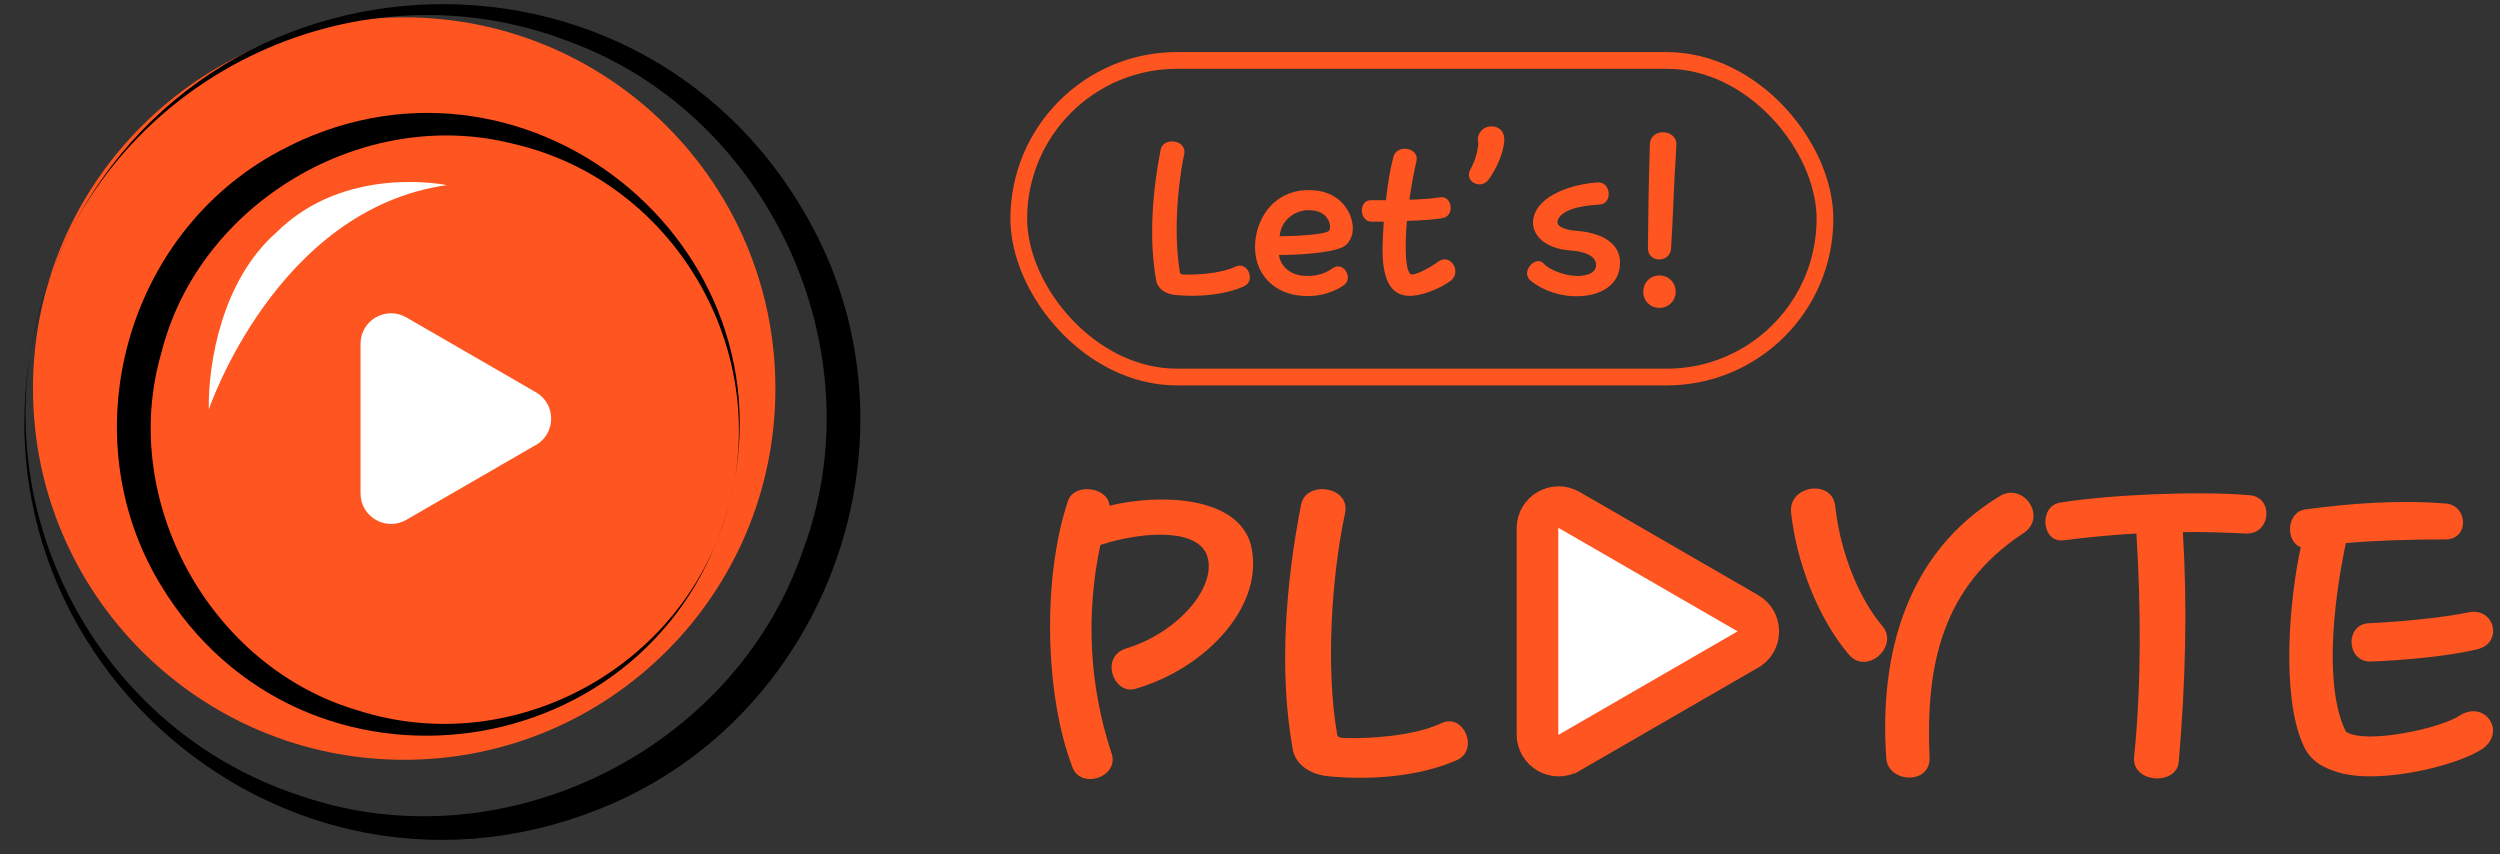 <svg width="240" height="82" viewBox="0 0 240 82" fill="none" xmlns="http://www.w3.org/2000/svg">
<rect x="0" y="0" width="240" height="82" fill="#333333" stroke="none"/>
<path d="M38.802 72.939C58.483 72.939 74.438 56.984 74.438 37.302C74.438 17.621 58.483 1.666 38.802 1.666C19.12 1.666 3.165 17.621 3.165 37.302C3.165 56.984 19.12 72.939 38.802 72.939Z" fill="#FF5520"/>
<path d="M4.694 26.972C16.891 -6.342 62.495 -8.986 78.493 22.74C88.485 42.733 79.531 67.845 59.133 76.993C26.655 91.428 -6.962 60.471 4.703 26.972H4.694ZM4.694 26.972C-2.578 47.125 8.436 69.703 28.767 76.368C48.127 83.1 70.493 72.161 77.09 52.818C84.245 33.67 73.872 11.033 54.614 3.98C34.654 -3.732 11.832 6.767 4.703 26.972H4.694Z" fill="black"/>
<path d="M69.922 48.677C62.952 73.936 29.003 78.695 15.416 56.136C6.732 41.825 12.027 22.425 26.785 14.526C49.952 2.003 76.776 23.388 69.929 48.673L69.922 48.677ZM69.922 48.677C74.16 33.527 64.66 17.359 49.336 13.822C34.899 10.1 19.132 19.469 15.51 33.81C11.328 48.004 20.133 64.093 34.468 68.233C49.469 72.976 65.867 63.878 69.922 48.677Z" fill="black"/>
<path d="M51.447 42.716L39.005 49.904C37.053 51.028 34.612 49.626 34.612 47.37V33.003C34.612 30.747 37.053 29.345 39.005 30.469L51.447 37.657C53.398 38.78 53.398 41.601 51.447 42.725V42.716Z" fill="white"/>
<path d="M42.898 17.773C42.898 17.773 33.117 15.696 26.461 22.385C21.36 26.904 19.983 34.701 20.042 39.312C20.042 39.312 26.52 20.088 42.898 17.773Z" fill="white"/>
<path d="M108.172 62.234C113.113 60.703 116.786 56.375 115.912 53.445C115.125 50.778 110.053 50.909 105.637 52.308C104.237 58.823 104.543 65.775 106.686 72.246C107.56 74.564 103.8 75.832 102.969 73.689C100.302 66.781 100.04 55.5 102.532 48.067C103.144 46.318 106.38 46.756 106.511 48.548C111.408 47.368 118.71 47.63 120.065 52.221C121.552 58.036 115.824 64.157 109.003 66.125C106.861 66.737 105.549 62.977 108.172 62.234Z" fill="#FF5520"/>
<path d="M139.811 72.99C136.226 74.564 131.547 74.913 127.525 74.52C125.688 74.345 124.376 73.34 124.114 71.984C122.759 64.551 123.415 56.069 124.901 48.461C125.338 46.056 129.798 46.668 129.099 49.379C127.831 55.456 127.262 64.026 128.355 70.454C128.399 70.76 128.574 70.803 128.967 70.847C131.416 70.935 135.701 70.672 138.324 69.448C140.554 68.355 142.041 72.072 139.811 72.99Z" fill="#FF5520"/>
<path d="M176.185 48.636C176.71 53.27 178.547 57.555 180.733 60.135C182.307 62.059 179.202 64.857 177.497 62.846C174.437 59.261 172.425 53.751 171.944 49.204C171.682 46.537 175.967 45.968 176.185 48.636ZM181.083 72.771C180.383 62.802 183.05 53.096 191.838 47.718C194.2 46.1 196.648 49.685 194.2 51.215C186.46 56.331 184.843 63.808 185.236 72.684C185.367 75.394 181.214 75.176 181.083 72.771Z" fill="#FF5520"/>
<path d="M209.556 51.084C209.993 58.255 209.818 65.382 209.163 73.121C208.988 75.438 204.615 75.22 204.878 72.64C205.577 65.688 205.534 58.474 205.096 51.215C202.823 51.346 200.462 51.565 198.101 51.871C195.958 52.133 195.696 48.505 197.838 48.242C202.385 47.499 211.13 47.105 215.94 47.543C218.301 47.674 218.038 51.346 215.59 51.215C213.622 51.128 211.611 51.041 209.556 51.084Z" fill="#FF5520"/>
<path d="M238.364 71.853C235.959 73.514 228.482 75.307 224.547 74.17C223.104 73.733 221.749 73.121 221.049 71.372C218.994 66.65 219.781 57.555 220.874 52.527C219.388 52.002 219.475 49.117 221.355 48.898C225.684 48.33 230.013 47.98 234.691 48.33C236.965 48.417 237.139 51.915 234.604 51.784C231.499 51.784 228.307 51.871 225.203 52.133C223.935 58.124 223.148 66.081 225.203 70.235C226.996 71.503 234.385 69.929 236.178 68.661C238.582 67.218 240.594 70.235 238.364 71.853ZM237.008 58.779C239.501 58.299 240.331 61.709 237.839 62.321C235.259 62.977 230.537 63.414 227.608 63.502C225.247 63.589 225.072 59.916 227.433 59.829C230.494 59.698 234.822 59.261 237.008 58.779Z" fill="#FF5520"/>
<path d="M119.397 27.498C117.48 28.34 114.977 28.527 112.826 28.317C111.843 28.223 111.142 27.685 111.001 26.96C110.277 22.984 110.627 18.447 111.422 14.378C111.656 13.092 114.042 13.419 113.668 14.869C112.989 18.12 112.685 22.704 113.27 26.142C113.293 26.305 113.387 26.329 113.597 26.352C114.907 26.399 117.199 26.259 118.602 25.604C119.795 25.019 120.59 27.007 119.397 27.498ZM128.902 27.451C128.2 27.919 126.843 28.527 125.136 28.41C122.283 28.27 120.248 26.235 120.506 23.195C120.739 20.622 122.517 18.377 125.323 18.26C128.831 18.073 130.001 20.716 129.86 22.166C129.814 22.821 129.393 23.499 128.925 23.709C127.709 24.317 124.458 24.481 122.774 24.481C122.961 25.604 123.873 26.446 125.37 26.492C126.306 26.516 127.171 26.305 127.943 25.744C128.995 25.019 130.024 26.796 128.902 27.451ZM125.417 20.178C124.271 20.271 122.985 21.113 122.844 22.68C124.411 22.68 127.101 22.517 127.545 22.189C127.872 21.955 127.756 20.061 125.417 20.178ZM132.842 21.277H131.673C130.48 21.277 130.387 19.219 131.603 19.219H133.053C133.216 17.675 133.474 16.179 133.754 15.103C134.058 13.77 136.303 14.167 135.976 15.477C135.719 16.576 135.485 17.886 135.298 19.172C136.327 19.149 137.356 19.079 138.268 18.938C139.414 18.775 139.671 20.716 138.525 20.926C137.73 21.09 136.397 21.16 135.064 21.207C134.97 22.189 134.947 23.078 134.947 23.756C134.947 24.925 135.064 26.118 135.438 26.329C135.789 26.492 137.262 25.721 138.081 25.113C139.18 24.294 140.349 26.001 139.32 26.913C138.338 27.685 135.836 28.784 134.503 28.27C133.24 27.825 132.725 26.305 132.725 23.99C132.725 23.265 132.772 22.306 132.842 21.277ZM142.908 17.231C142.183 18.26 140.523 17.442 141.154 16.272C141.575 15.501 141.832 14.729 141.926 13.746C141.692 12.905 142.323 12.086 143.282 12.133C144.031 12.18 144.498 12.741 144.405 13.606C144.288 14.869 143.54 16.389 142.908 17.231ZM155.515 25.463C155.398 27.334 153.715 28.363 151.633 28.433C149.832 28.504 148.172 27.919 146.956 26.96C145.903 26.118 147.423 24.458 148.195 25.3C148.873 26.048 150.557 26.539 151.586 26.492C152.382 26.446 153.223 26.235 153.223 25.417C153.223 24.505 151.961 24.13 150.885 24.06C148.125 23.873 146.909 22.4 147.213 20.926C147.681 18.681 151.072 17.652 153.387 17.512C154.673 17.442 154.837 19.57 153.551 19.64C151.657 19.733 149.856 20.154 149.528 21.183C149.411 21.534 149.762 22.049 151.399 22.166C153.527 22.329 155.679 23.218 155.515 25.463ZM160.42 23.873C160.303 25.276 158.199 25.253 158.199 23.826C158.222 20.856 158.269 17.792 158.386 13.887C158.433 12.203 161.028 12.39 160.935 13.934C160.631 18.611 160.631 20.692 160.42 23.873ZM160.865 28.012C160.865 28.878 160.187 29.556 159.298 29.556C158.433 29.556 157.754 28.878 157.754 28.012C157.754 27.124 158.433 26.446 159.298 26.446C160.187 26.446 160.865 27.124 160.865 28.012Z" fill="#FF5520"/>
<rect x="97.802" y="5.802" width="77.395" height="30.395" rx="15.198" stroke="#FF5520" stroke-width="1.605"/>
<path d="M147.597 50.717C147.597 49.16 149.285 48.179 150.646 48.961C150.646 48.961 150.647 48.961 150.647 48.962L167.776 58.858L167.779 58.859C169.068 59.601 169.126 61.417 167.955 62.257L167.776 62.361L150.647 72.257C150.647 72.257 150.647 72.257 150.646 72.257C149.286 73.04 147.597 72.059 147.597 70.501V50.717Z" fill="white" stroke="#FF5520" stroke-width="4"/>
</svg>
